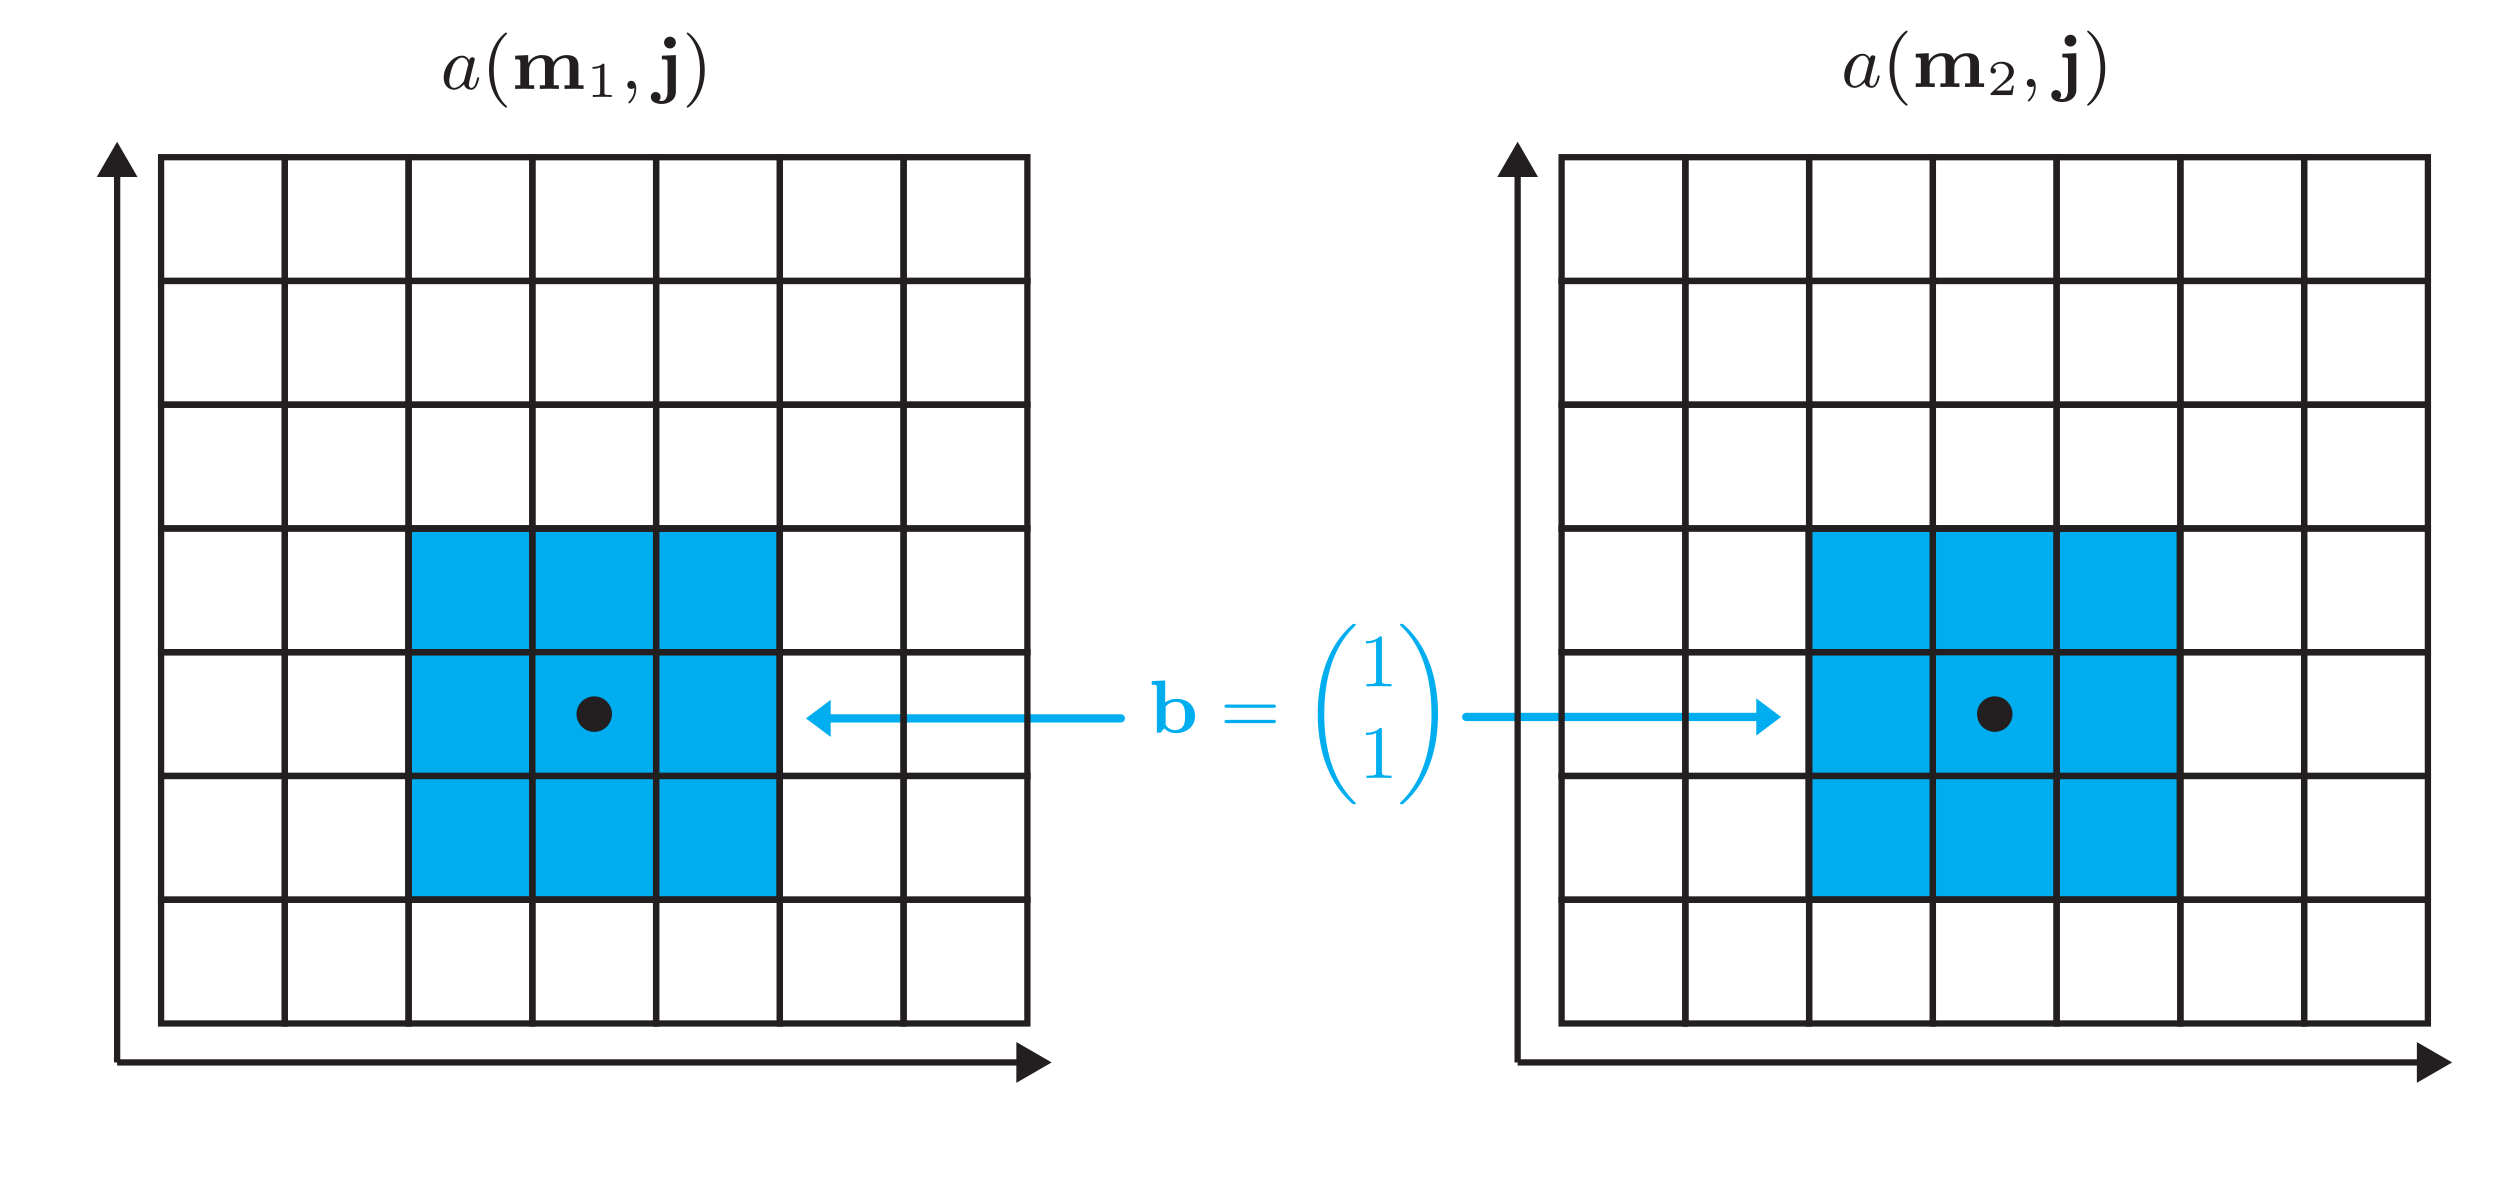 <?xml version="1.0" encoding="UTF-8" standalone="no"?>
<!DOCTYPE svg PUBLIC "-//W3C//DTD SVG 1.1//EN" "http://www.w3.org/Graphics/SVG/1.1/DTD/svg11.dtd">
<svg width="100%" height="100%" viewBox="0 0 1242 590" version="1.1" xmlns="http://www.w3.org/2000/svg" xmlns:xlink="http://www.w3.org/1999/xlink" xml:space="preserve" xmlns:serif="http://www.serif.com/" style="fill-rule:evenodd;clip-rule:evenodd;stroke-miterlimit:10;">
    <g id="Step-2" serif:id="Step 2" transform="matrix(3,0,0,3,-590.383,-709.458)">
        <g transform="matrix(-4.167,0,0,4.167,590.383,119.875)">
            <rect x="63.469" y="48.988" width="14.754" height="14.754" style="fill:rgb(0,174,239);stroke:rgb(35,31,32);stroke-width:0.25px;"/>
        </g>
        <g transform="matrix(-4.167,0,0,4.167,1518.01,119.864)">
            <rect x="230.442" y="48.988" width="14.754" height="14.754" style="fill:rgb(0,174,239);stroke:rgb(35,31,32);stroke-width:0.25px;"/>
        </g>
        <g transform="matrix(1.389,0,0,1.389,322.007,338.753)">
            <path d="M48.772,7.502L47.167,7.574L47.167,8.013C47.705,8.013 47.777,8.013 47.777,8.363L47.777,13.724L48.234,13.724L48.656,13.213C48.942,13.5 49.382,13.778 50.018,13.778C51.417,13.778 52.332,12.935 52.332,11.734C52.332,10.523 51.462,9.69 50.135,9.69C49.418,9.69 48.942,9.994 48.772,10.12L48.772,7.502ZM48.826,10.622C49.05,10.335 49.48,10.048 50.027,10.048C51.139,10.048 51.139,11.124 51.139,11.716C51.139,12.093 51.139,12.559 50.951,12.882C50.655,13.384 50.108,13.42 49.929,13.42C49.373,13.42 49.014,13.079 48.826,12.792L48.826,10.622Z" style="fill:rgb(0,174,239);fill-rule:nonzero;"/>
        </g>
        <g transform="matrix(1.389,0,0,1.389,322.007,338.753)">
            <path d="M61.679,10.757C61.804,10.757 61.974,10.757 61.974,10.568C61.974,10.371 61.777,10.371 61.643,10.371L56.173,10.371C56.039,10.371 55.841,10.371 55.841,10.568C55.841,10.757 56.021,10.757 56.137,10.757L61.679,10.757ZM61.643,12.586C61.777,12.586 61.974,12.586 61.974,12.389C61.974,12.2 61.804,12.2 61.679,12.2L56.137,12.2C56.021,12.2 55.841,12.2 55.841,12.389C55.841,12.586 56.039,12.586 56.173,12.586L61.643,12.586Z" style="fill:rgb(0,174,239);fill-rule:nonzero;"/>
        </g>
        <g transform="matrix(1.389,0,0,1.389,322.007,338.753)">
            <path d="M71.495,22.16C71.495,22.124 71.495,22.106 71.379,21.989C68.572,19.29 67.738,15.238 67.738,11.508C67.738,7.751 68.545,3.761 71.397,0.999C71.495,0.9 71.495,0.882 71.495,0.847C71.495,0.748 71.406,0.748 71.298,0.748C71.173,0.748 71.155,0.748 71.038,0.855C68.025,3.519 66.958,7.571 66.958,11.499C66.958,13.776 67.299,16.798 68.895,19.541C69.397,20.411 70.088,21.29 70.939,22.07C71.146,22.258 71.164,22.258 71.298,22.258C71.406,22.258 71.495,22.258 71.495,22.16Z" style="fill:rgb(0,174,239);fill-rule:nonzero;"/>
        </g>
        <g transform="matrix(1.389,0,0,1.389,322.007,338.753)">
            <path d="M74.605,2.475C74.605,2.251 74.596,2.233 74.372,2.233C73.816,2.807 72.991,2.807 72.713,2.807L72.713,3.085C72.884,3.085 73.431,3.085 73.915,2.852L73.915,7.487C73.915,7.819 73.888,7.927 73.054,7.927L72.767,7.927L72.767,8.204C73.09,8.178 73.888,8.178 74.256,8.178C74.623,8.178 75.43,8.178 75.753,8.204L75.753,7.927L75.466,7.927C74.632,7.927 74.605,7.819 74.605,7.487L74.605,2.475Z" style="fill:rgb(0,174,239);fill-rule:nonzero;"/>
        </g>
        <g transform="matrix(1.389,0,0,1.389,322.007,338.753)">
            <path d="M74.605,13.395C74.605,13.171 74.596,13.153 74.372,13.153C73.816,13.727 72.991,13.727 72.713,13.727L72.713,14.005C72.884,14.005 73.431,14.005 73.915,13.772L73.915,18.407C73.915,18.739 73.888,18.847 73.054,18.847L72.767,18.847L72.767,19.124C73.09,19.098 73.888,19.098 74.256,19.098C74.623,19.098 75.43,19.098 75.753,19.124L75.753,18.847L75.466,18.847C74.632,18.847 74.605,18.739 74.605,18.407L74.605,13.395Z" style="fill:rgb(0,174,239);fill-rule:nonzero;"/>
        </g>
        <g transform="matrix(1.389,0,0,1.389,322.007,338.753)">
            <path d="M81.299,11.508C81.299,9.23 80.959,6.208 79.363,3.465C78.86,2.595 78.17,1.716 77.318,0.936C77.112,0.748 77.094,0.748 76.96,0.748C76.852,0.748 76.762,0.748 76.762,0.847C76.762,0.891 76.762,0.909 76.879,1.017C78.358,2.407 79.3,4.254 79.856,6.208C80.322,7.858 80.519,9.687 80.519,11.499C80.519,15.193 79.721,19.246 76.861,22.007C76.789,22.079 76.762,22.115 76.762,22.16C76.762,22.258 76.852,22.258 76.96,22.258C77.085,22.258 77.103,22.258 77.22,22.151C80.232,19.488 81.299,15.435 81.299,11.508Z" style="fill:rgb(0,174,239);fill-rule:nonzero;"/>
        </g>
        <g transform="matrix(0.233,0,0,0.333,272.057,236.486)">
            <g transform="matrix(1.43,-0,-0,1,-322.903,0)">
                <path d="M872.82,347.286L885.147,356.532L872.82,365.777L872.82,347.286Z" style="fill:rgb(0,174,239);"/>
                <path d="M728.653,356.532L875.285,356.532" style="fill:none;stroke:rgb(0,174,239);stroke-width:4.11px;stroke-linecap:round;stroke-linejoin:round;stroke-miterlimit:1.5;"/>
            </g>
        </g>
        <g transform="matrix(-0.233,1.30869e-17,-5.2418e-17,-0.333,549.969,474.174)">
            <g transform="matrix(-1.43,-5.61472e-17,2.24891e-16,-1,1515.23,713.063)">
                <path d="M412.492,365.777L400.164,356.532L412.492,347.286L412.492,365.777Z" style="fill:rgb(0,174,239);"/>
                <path d="M556.659,356.532L410.026,356.532" style="fill:none;stroke:rgb(0,174,239);stroke-width:4.11px;stroke-linecap:round;stroke-linejoin:round;stroke-miterlimit:1.5;"/>
            </g>
        </g>
    </g>
    <g id="Ebene-1" serif:id="Ebene 1" transform="matrix(4.167,0,0,4.167,0,0)">
        <g>
            <g transform="matrix(-1,0,0,1,387.112,-89.264)">
                <rect x="186.179" y="108.005" width="14.754" height="14.754" style="fill:none;stroke:rgb(35,31,32);stroke-width:0.75px;"/>
            </g>
            <g transform="matrix(-1,0,0,1,416.619,-89.264)">
                <rect x="200.932" y="108.005" width="14.755" height="14.754" style="fill:none;stroke:rgb(35,31,32);stroke-width:0.75px;"/>
            </g>
            <g transform="matrix(-1,0,0,1,446.129,-89.264)">
                <rect x="215.687" y="108.005" width="14.755" height="14.754" style="fill:none;stroke:rgb(35,31,32);stroke-width:0.75px;"/>
            </g>
            <g transform="matrix(-1,0,0,1,475.638,-89.264)">
                <rect x="230.442" y="108.005" width="14.754" height="14.754" style="fill:none;stroke:rgb(35,31,32);stroke-width:0.75px;"/>
            </g>
            <g transform="matrix(-1,0,0,1,505.146,-89.264)">
                <rect x="245.196" y="108.005" width="14.754" height="14.754" style="fill:none;stroke:rgb(35,31,32);stroke-width:0.75px;"/>
            </g>
            <g transform="matrix(-1,0,0,1,534.654,-89.264)">
                <rect x="259.95" y="108.005" width="14.754" height="14.754" style="fill:none;stroke:rgb(35,31,32);stroke-width:0.75px;"/>
            </g>
            <g transform="matrix(-1,0,0,1,564.164,-89.264)">
                <rect x="274.704" y="108.005" width="14.756" height="14.754" style="fill:none;stroke:rgb(35,31,32);stroke-width:0.75px;"/>
            </g>
            <g transform="matrix(-1,0,0,1,387.112,-59.756)">
                <rect x="186.179" y="93.251" width="14.754" height="14.754" style="fill:none;stroke:rgb(35,31,32);stroke-width:0.75px;"/>
            </g>
            <g transform="matrix(-1,0,0,1,416.619,-59.756)">
                <rect x="200.932" y="93.251" width="14.755" height="14.754" style="fill:none;stroke:rgb(35,31,32);stroke-width:0.75px;"/>
            </g>
            <g transform="matrix(-1,0,0,1,446.129,-59.756)">
                <rect x="215.687" y="93.251" width="14.755" height="14.754" style="fill:none;stroke:rgb(35,31,32);stroke-width:0.75px;"/>
            </g>
            <g transform="matrix(-1,0,0,1,475.638,-59.756)">
                <rect x="230.442" y="93.251" width="14.754" height="14.754" style="fill:none;stroke:rgb(35,31,32);stroke-width:0.75px;"/>
            </g>
            <g transform="matrix(-1,0,0,1,505.146,-59.756)">
                <rect x="245.196" y="93.251" width="14.754" height="14.754" style="fill:none;stroke:rgb(35,31,32);stroke-width:0.75px;"/>
            </g>
            <g transform="matrix(-1,0,0,1,534.654,-59.756)">
                <rect x="259.95" y="93.251" width="14.754" height="14.754" style="fill:none;stroke:rgb(35,31,32);stroke-width:0.75px;"/>
            </g>
            <g transform="matrix(-1,0,0,1,564.164,-59.756)">
                <rect x="274.704" y="93.251" width="14.756" height="14.754" style="fill:none;stroke:rgb(35,31,32);stroke-width:0.75px;"/>
            </g>
            <g transform="matrix(-1,0,0,1,387.112,-30.248)">
                <rect x="186.179" y="78.497" width="14.754" height="14.754" style="fill:none;stroke:rgb(35,31,32);stroke-width:0.75px;"/>
            </g>
            <g transform="matrix(-1,0,0,1,416.619,-30.248)">
                <rect x="200.932" y="78.497" width="14.755" height="14.754" style="fill:none;stroke:rgb(35,31,32);stroke-width:0.75px;"/>
            </g>
            <g transform="matrix(-1,0,0,1,446.129,-30.248)">
                <rect x="215.687" y="78.497" width="14.755" height="14.754" style="fill:none;stroke:rgb(35,31,32);stroke-width:0.75px;"/>
            </g>
            <g transform="matrix(-1,0,0,1,475.638,-30.248)">
                <rect x="230.442" y="78.497" width="14.754" height="14.754" style="fill:none;stroke:rgb(35,31,32);stroke-width:0.75px;"/>
            </g>
            <g transform="matrix(-1,0,0,1,505.146,-30.248)">
                <rect x="245.196" y="78.497" width="14.754" height="14.754" style="fill:none;stroke:rgb(35,31,32);stroke-width:0.75px;"/>
            </g>
            <g transform="matrix(-1,0,0,1,534.654,-30.248)">
                <rect x="259.95" y="78.497" width="14.754" height="14.754" style="fill:none;stroke:rgb(35,31,32);stroke-width:0.75px;"/>
            </g>
            <g transform="matrix(-1,0,0,1,564.164,-30.248)">
                <rect x="274.704" y="78.497" width="14.756" height="14.754" style="fill:none;stroke:rgb(35,31,32);stroke-width:0.75px;"/>
            </g>
            <g transform="matrix(-1,0,0,1,387.112,-0.738)">
                <rect x="186.179" y="63.742" width="14.754" height="14.754" style="fill:none;stroke:rgb(35,31,32);stroke-width:0.75px;"/>
            </g>
            <g transform="matrix(-1,0,0,1,416.619,-0.738)">
                <rect x="200.932" y="63.742" width="14.755" height="14.754" style="fill:none;stroke:rgb(35,31,32);stroke-width:0.75px;"/>
            </g>
            <g transform="matrix(-1,0,0,1,446.129,-0.738)">
                <rect x="215.687" y="63.742" width="14.755" height="14.754" style="fill:none;stroke:rgb(35,31,32);stroke-width:0.75px;"/>
            </g>
            <g transform="matrix(-1,0,0,1,475.638,-0.738)">
                <rect x="230.442" y="63.742" width="14.754" height="14.754" style="fill:none;stroke:rgb(35,31,32);stroke-width:0.75px;"/>
            </g>
            <g transform="matrix(-1,0,0,1,505.146,-0.738)">
                <rect x="245.196" y="63.742" width="14.754" height="14.754" style="fill:none;stroke:rgb(35,31,32);stroke-width:0.75px;"/>
            </g>
            <g transform="matrix(-1,0,0,1,534.654,-0.738)">
                <rect x="259.95" y="63.742" width="14.754" height="14.754" style="fill:none;stroke:rgb(35,31,32);stroke-width:0.75px;"/>
            </g>
            <g transform="matrix(-1,0,0,1,564.164,-0.738)">
                <rect x="274.704" y="63.742" width="14.756" height="14.754" style="fill:none;stroke:rgb(35,31,32);stroke-width:0.75px;"/>
            </g>
            <g transform="matrix(-1,0,0,1,387.112,28.77)">
                <rect x="186.179" y="48.988" width="14.754" height="14.754" style="fill:none;stroke:rgb(35,31,32);stroke-width:0.75px;"/>
            </g>
            <g transform="matrix(-1,0,0,1,416.619,28.77)">
                <rect x="200.932" y="48.988" width="14.755" height="14.754" style="fill:none;stroke:rgb(35,31,32);stroke-width:0.75px;"/>
            </g>
            <g transform="matrix(-1,0,0,1,446.129,28.77)">
                <rect x="215.687" y="48.988" width="14.755" height="14.754" style="fill:none;stroke:rgb(35,31,32);stroke-width:0.75px;"/>
            </g>
            <g transform="matrix(-1,0,0,1,475.638,28.77)">
                <rect x="230.442" y="48.988" width="14.754" height="14.754" style="fill:rgb(0,174,239);stroke:rgb(35,31,32);stroke-width:0.75px;"/>
            </g>
            <g transform="matrix(-1,0,0,1,505.146,28.77)">
                <rect x="245.196" y="48.988" width="14.754" height="14.754" style="fill:none;stroke:rgb(35,31,32);stroke-width:0.75px;"/>
            </g>
            <g transform="matrix(-1,0,0,1,534.654,28.77)">
                <rect x="259.95" y="48.988" width="14.754" height="14.754" style="fill:none;stroke:rgb(35,31,32);stroke-width:0.75px;"/>
            </g>
            <g transform="matrix(-1,0,0,1,564.164,28.77)">
                <rect x="274.704" y="48.988" width="14.756" height="14.754" style="fill:none;stroke:rgb(35,31,32);stroke-width:0.75px;"/>
            </g>
            <g transform="matrix(-1,0,0,1,387.112,58.28)">
                <rect x="186.179" y="34.233" width="14.754" height="14.754" style="fill:none;stroke:rgb(35,31,32);stroke-width:0.75px;"/>
            </g>
            <g transform="matrix(-1,0,0,1,416.619,58.28)">
                <rect x="200.932" y="34.233" width="14.755" height="14.754" style="fill:none;stroke:rgb(35,31,32);stroke-width:0.75px;"/>
            </g>
            <g transform="matrix(-1,0,0,1,446.129,58.28)">
                <rect x="215.687" y="34.233" width="14.755" height="14.754" style="fill:none;stroke:rgb(35,31,32);stroke-width:0.75px;"/>
            </g>
            <g transform="matrix(-1,0,0,1,475.638,58.28)">
                <rect x="230.442" y="34.233" width="14.754" height="14.754" style="fill:none;stroke:rgb(35,31,32);stroke-width:0.75px;"/>
            </g>
            <g transform="matrix(-1,0,0,1,505.146,58.28)">
                <rect x="245.196" y="34.233" width="14.754" height="14.754" style="fill:none;stroke:rgb(35,31,32);stroke-width:0.75px;"/>
            </g>
            <g transform="matrix(-1,0,0,1,534.654,58.28)">
                <rect x="259.95" y="34.233" width="14.754" height="14.754" style="fill:none;stroke:rgb(35,31,32);stroke-width:0.75px;"/>
            </g>
            <g transform="matrix(-1,0,0,1,564.164,58.28)">
                <rect x="274.704" y="34.233" width="14.756" height="14.754" style="fill:none;stroke:rgb(35,31,32);stroke-width:0.75px;"/>
            </g>
            <g transform="matrix(-1,0,0,1,387.112,87.788)">
                <rect x="186.179" y="19.479" width="14.754" height="14.754" style="fill:none;stroke:rgb(35,31,32);stroke-width:0.75px;"/>
            </g>
            <g transform="matrix(-1,0,0,1,416.619,87.788)">
                <rect x="200.932" y="19.479" width="14.755" height="14.754" style="fill:none;stroke:rgb(35,31,32);stroke-width:0.75px;"/>
            </g>
            <g transform="matrix(-1,0,0,1,446.129,87.788)">
                <rect x="215.687" y="19.479" width="14.755" height="14.754" style="fill:none;stroke:rgb(35,31,32);stroke-width:0.75px;"/>
            </g>
            <g transform="matrix(-1,0,0,1,475.638,87.788)">
                <rect x="230.442" y="19.479" width="14.754" height="14.754" style="fill:none;stroke:rgb(35,31,32);stroke-width:0.75px;"/>
            </g>
            <g transform="matrix(-1,0,0,1,505.146,87.788)">
                <rect x="245.196" y="19.479" width="14.754" height="14.754" style="fill:none;stroke:rgb(35,31,32);stroke-width:0.75px;"/>
            </g>
            <g transform="matrix(-1,0,0,1,534.654,87.788)">
                <rect x="259.95" y="19.479" width="14.754" height="14.754" style="fill:none;stroke:rgb(35,31,32);stroke-width:0.75px;"/>
            </g>
            <g transform="matrix(-1,0,0,1,564.164,87.788)">
                <rect x="274.704" y="19.479" width="14.756" height="14.754" style="fill:none;stroke:rgb(35,31,32);stroke-width:0.75px;"/>
            </g>
            <g transform="matrix(1,0,0,1,180.937,126.666)">
                <path d="M0,0L107.919,0" style="fill:none;fill-rule:nonzero;stroke:rgb(35,31,32);stroke-width:0.75px;"/>
            </g>
            <g transform="matrix(1,0,0,1,288.144,124.236)">
                <path d="M0,4.861L4.21,2.43L0,0L0,4.861Z" style="fill:rgb(35,31,32);fill-rule:nonzero;"/>
            </g>
            <g transform="matrix(0,-1,-1,0,234.075,73.529)">
                <path d="M-53.137,53.137L53.137,53.137" style="fill:none;fill-rule:nonzero;stroke:rgb(35,31,32);stroke-width:0.75px;"/>
            </g>
            <g transform="matrix(0,-1,-1,0,237.819,83.391)">
                <path d="M-1.745,-1.745C-2.708,-1.745 -3.489,-0.964 -3.489,-0C-3.489,0.964 -2.708,1.745 -1.745,1.745C-0.782,1.745 0,0.964 0,-0C0,-0.964 -0.782,-1.745 -1.745,-1.745" style="fill:rgb(35,31,32);fill-rule:nonzero;"/>
            </g>
            <g transform="matrix(0,-1,-1,0,237.819,83.391)">
                <ellipse cx="-1.745" cy="0" rx="1.745" ry="1.745" style="fill:none;stroke:rgb(35,31,32);stroke-width:0.75px;"/>
            </g>
            <g transform="matrix(1,0,0,1,183.368,16.894)">
                <path d="M0,4.209L-2.431,0L-4.861,4.209L0,4.209Z" style="fill:rgb(35,31,32);fill-rule:nonzero;"/>
            </g>
        </g>
        <g transform="matrix(1,0,0,1,63.751,0)">
            <g transform="matrix(1,0,0,1,114.335,2.889)">
                <path d="M44.835,4.077C44.664,3.755 44.386,3.521 43.983,3.521C42.943,3.521 41.786,4.759 41.786,6.131C41.786,7.117 42.414,7.583 43.014,7.583C43.597,7.583 44.072,7.099 44.216,6.929C44.314,7.422 44.763,7.583 45.05,7.583C45.31,7.583 45.534,7.467 45.731,7.09C45.893,6.794 46.018,6.238 46.018,6.202C46.018,6.158 45.991,6.095 45.902,6.095C45.794,6.095 45.785,6.14 45.749,6.31C45.552,7.09 45.355,7.359 45.077,7.359C44.852,7.359 44.799,7.144 44.799,6.947C44.799,6.776 44.843,6.597 44.924,6.283L45.148,5.36C45.211,5.135 45.373,4.463 45.408,4.328C45.444,4.203 45.498,3.988 45.498,3.961C45.498,3.817 45.381,3.701 45.22,3.701C45.104,3.701 44.879,3.772 44.835,4.077ZM44.252,6.391C44.207,6.561 44.207,6.57 44.063,6.74C43.741,7.126 43.373,7.359 43.041,7.359C42.602,7.359 42.449,6.902 42.449,6.516C42.449,6.077 42.709,5.046 42.925,4.615C43.212,4.077 43.624,3.746 43.983,3.746C44.583,3.746 44.718,4.463 44.718,4.526C44.718,4.57 44.7,4.624 44.691,4.66L44.252,6.391Z" style="fill:rgb(35,31,32);fill-rule:nonzero;"/>
            </g>
            <g transform="matrix(1,0,0,1,114.335,2.889)">
                <path d="M49.345,9.619C49.345,9.574 49.318,9.547 49.264,9.484C48.107,8.426 47.758,6.812 47.758,5.243C47.758,3.853 48.027,2.167 49.291,0.966C49.327,0.93 49.345,0.903 49.345,0.858C49.345,0.796 49.3,0.76 49.237,0.76C49.129,0.76 48.322,1.405 47.838,2.383C47.408,3.243 47.193,4.167 47.193,5.234C47.193,5.88 47.273,6.902 47.767,7.96C48.296,9.063 49.129,9.717 49.237,9.717C49.3,9.717 49.345,9.681 49.345,9.619Z" style="fill:rgb(35,31,32);fill-rule:nonzero;"/>
            </g>
            <g transform="matrix(1,0,0,1,114.335,2.889)">
                <path d="M57.854,4.75C57.854,3.692 57.217,3.45 56.428,3.45C55.496,3.45 55.038,4.015 54.868,4.293C54.671,3.486 53.882,3.45 53.487,3.45C52.375,3.45 51.936,4.257 51.873,4.391L51.864,4.391L51.864,3.45L50.313,3.521L50.313,3.961C50.851,3.961 50.923,3.961 50.923,4.31L50.923,7.045L50.313,7.045L50.313,7.485C50.976,7.458 51.084,7.458 51.443,7.458C51.81,7.458 51.9,7.458 52.581,7.485L52.581,7.045L51.972,7.045L51.972,5.207C51.972,4.212 52.797,3.808 53.335,3.808C53.675,3.808 53.864,3.988 53.864,4.669L53.864,7.045L53.254,7.045L53.254,7.485C53.917,7.458 54.025,7.458 54.384,7.458C54.751,7.458 54.841,7.458 55.522,7.485L55.522,7.045L54.913,7.045L54.913,5.207C54.913,4.212 55.738,3.808 56.276,3.808C56.616,3.808 56.805,3.988 56.805,4.669L56.805,7.045L56.195,7.045L56.195,7.485C56.858,7.458 56.966,7.458 57.325,7.458C57.692,7.458 57.782,7.458 58.463,7.485L58.463,7.045L57.854,7.045L57.854,4.75Z" style="fill:rgb(35,31,32);fill-rule:nonzero;"/>
            </g>
            <g transform="matrix(1,0,0,1,114.335,2.889)">
                <path d="M62.015,7.327L61.794,7.327C61.782,7.41 61.723,7.805 61.633,7.871C61.591,7.907 61.107,7.907 61.023,7.907L59.905,7.907L60.67,7.285C60.874,7.123 61.406,6.741 61.591,6.562C61.77,6.382 62.015,6.077 62.015,5.653C62.015,4.906 61.34,4.469 60.539,4.469C59.768,4.469 59.23,4.977 59.23,5.539C59.23,5.844 59.487,5.88 59.553,5.88C59.702,5.88 59.875,5.773 59.875,5.557C59.875,5.426 59.798,5.235 59.535,5.235C59.672,4.93 60.037,4.703 60.449,4.703C61.077,4.703 61.412,5.169 61.412,5.653C61.412,6.077 61.131,6.514 60.712,6.896L59.296,8.193C59.236,8.253 59.23,8.259 59.23,8.444L61.83,8.444L62.015,7.327Z" style="fill:rgb(35,31,32);fill-rule:nonzero;"/>
            </g>
            <g transform="matrix(1,0,0,1,114.335,2.889)">
                <path d="M64.391,7.341C64.391,7.637 64.391,8.372 63.728,9.009C63.674,9.063 63.674,9.072 63.674,9.107C63.674,9.17 63.737,9.215 63.791,9.215C63.889,9.215 64.616,8.516 64.616,7.467C64.616,6.911 64.418,6.516 64.033,6.516C63.728,6.516 63.549,6.749 63.549,7C63.549,7.251 63.728,7.484 64.033,7.484C64.167,7.484 64.302,7.44 64.391,7.341Z" style="fill:rgb(35,31,32);fill-rule:nonzero;"/>
            </g>
            <g transform="matrix(1,0,0,1,114.335,2.889)">
                <path d="M69.461,1.961C69.461,1.549 69.129,1.253 68.761,1.253C68.358,1.253 68.053,1.585 68.053,1.952C68.053,2.365 68.385,2.661 68.752,2.661C69.156,2.661 69.461,2.329 69.461,1.961ZM67.793,3.521L67.793,3.961C68.394,3.961 68.465,3.961 68.465,4.319L68.465,7.843C68.465,8.336 68.295,8.919 67.775,8.919C67.712,8.919 67.461,8.901 67.461,8.874C67.461,8.865 67.47,8.856 67.479,8.847C67.587,8.74 67.641,8.596 67.641,8.435C67.641,8.085 67.38,7.852 67.058,7.852C66.735,7.852 66.475,8.085 66.475,8.435C66.475,9.009 67.094,9.278 67.793,9.278C68.564,9.278 69.461,8.821 69.461,7.834L69.461,3.45L67.793,3.521Z" style="fill:rgb(35,31,32);fill-rule:nonzero;"/>
            </g>
            <g transform="matrix(1,0,0,1,114.335,2.889)">
                <path d="M72.904,5.234C72.904,4.499 72.796,3.512 72.33,2.517C71.801,1.414 70.967,0.76 70.859,0.76C70.77,0.76 70.752,0.831 70.752,0.858C70.752,0.903 70.77,0.93 70.833,0.993C71.353,1.459 72.339,2.679 72.339,5.234C72.339,6.516 72.106,8.3 70.806,9.511C70.788,9.538 70.752,9.574 70.752,9.619C70.752,9.645 70.77,9.717 70.859,9.717C70.967,9.717 71.774,9.072 72.258,8.094C72.689,7.233 72.904,6.31 72.904,5.234Z" style="fill:rgb(35,31,32);fill-rule:nonzero;"/>
            </g>
        </g>
        <g>
            <g transform="matrix(-1,0,0,1,53.164,-89.264)">
                <rect x="19.205" y="108.005" width="14.754" height="14.754" style="fill:none;stroke:rgb(35,31,32);stroke-width:0.75px;"/>
            </g>
            <g transform="matrix(-1,0,0,1,82.673,-89.264)">
                <rect x="33.959" y="108.005" width="14.755" height="14.754" style="fill:none;stroke:rgb(35,31,32);stroke-width:0.75px;"/>
            </g>
            <g transform="matrix(-1,0,0,1,112.183,-89.264)">
                <rect x="48.714" y="108.005" width="14.755" height="14.754" style="fill:none;stroke:rgb(35,31,32);stroke-width:0.75px;"/>
            </g>
            <g transform="matrix(-1,0,0,1,141.692,-89.264)">
                <rect x="63.469" y="108.005" width="14.754" height="14.754" style="fill:none;stroke:rgb(35,31,32);stroke-width:0.75px;"/>
            </g>
            <g transform="matrix(-1,0,0,1,171.2,-89.264)">
                <rect x="78.223" y="108.005" width="14.754" height="14.754" style="fill:none;stroke:rgb(35,31,32);stroke-width:0.75px;"/>
            </g>
            <g transform="matrix(-1,0,0,1,200.708,-89.264)">
                <rect x="92.977" y="108.005" width="14.754" height="14.754" style="fill:none;stroke:rgb(35,31,32);stroke-width:0.75px;"/>
            </g>
            <g transform="matrix(-1,0,0,1,230.218,-89.264)">
                <rect x="107.731" y="108.005" width="14.756" height="14.754" style="fill:none;stroke:rgb(35,31,32);stroke-width:0.75px;"/>
            </g>
            <g transform="matrix(-1,0,0,1,53.164,-59.756)">
                <rect x="19.205" y="93.251" width="14.754" height="14.754" style="fill:none;stroke:rgb(35,31,32);stroke-width:0.75px;"/>
            </g>
            <g transform="matrix(-1,0,0,1,82.673,-59.756)">
                <rect x="33.959" y="93.251" width="14.755" height="14.754" style="fill:none;stroke:rgb(35,31,32);stroke-width:0.75px;"/>
            </g>
            <g transform="matrix(-1,0,0,1,112.183,-59.756)">
                <rect x="48.714" y="93.251" width="14.755" height="14.754" style="fill:none;stroke:rgb(35,31,32);stroke-width:0.75px;"/>
            </g>
            <g transform="matrix(-1,0,0,1,141.692,-59.756)">
                <rect x="63.469" y="93.251" width="14.754" height="14.754" style="fill:none;stroke:rgb(35,31,32);stroke-width:0.75px;"/>
            </g>
            <g transform="matrix(-1,0,0,1,171.2,-59.756)">
                <rect x="78.223" y="93.251" width="14.754" height="14.754" style="fill:none;stroke:rgb(35,31,32);stroke-width:0.75px;"/>
            </g>
            <g transform="matrix(-1,0,0,1,200.708,-59.756)">
                <rect x="92.977" y="93.251" width="14.754" height="14.754" style="fill:none;stroke:rgb(35,31,32);stroke-width:0.75px;"/>
            </g>
            <g transform="matrix(-1,0,0,1,230.218,-59.756)">
                <rect x="107.731" y="93.251" width="14.756" height="14.754" style="fill:none;stroke:rgb(35,31,32);stroke-width:0.75px;"/>
            </g>
            <g transform="matrix(-1,0,0,1,53.164,-30.248)">
                <rect x="19.205" y="78.497" width="14.754" height="14.754" style="fill:none;stroke:rgb(35,31,32);stroke-width:0.75px;"/>
            </g>
            <g transform="matrix(-1,0,0,1,82.673,-30.248)">
                <rect x="33.959" y="78.497" width="14.755" height="14.754" style="fill:none;stroke:rgb(35,31,32);stroke-width:0.75px;"/>
            </g>
            <g transform="matrix(-1,0,0,1,112.183,-30.248)">
                <rect x="48.714" y="78.497" width="14.755" height="14.754" style="fill:none;stroke:rgb(35,31,32);stroke-width:0.75px;"/>
            </g>
            <g transform="matrix(-1,0,0,1,141.692,-30.248)">
                <rect x="63.469" y="78.497" width="14.754" height="14.754" style="fill:none;stroke:rgb(35,31,32);stroke-width:0.75px;"/>
            </g>
            <g transform="matrix(-1,0,0,1,171.2,-30.248)">
                <rect x="78.223" y="78.497" width="14.754" height="14.754" style="fill:none;stroke:rgb(35,31,32);stroke-width:0.75px;"/>
            </g>
            <g transform="matrix(-1,0,0,1,200.708,-30.248)">
                <rect x="92.977" y="78.497" width="14.754" height="14.754" style="fill:none;stroke:rgb(35,31,32);stroke-width:0.75px;"/>
            </g>
            <g transform="matrix(-1,0,0,1,230.218,-30.248)">
                <rect x="107.731" y="78.497" width="14.756" height="14.754" style="fill:none;stroke:rgb(35,31,32);stroke-width:0.75px;"/>
            </g>
            <g transform="matrix(-1,0,0,1,53.164,-0.738)">
                <rect x="19.205" y="63.742" width="14.754" height="14.754" style="fill:none;stroke:rgb(35,31,32);stroke-width:0.75px;"/>
            </g>
            <g transform="matrix(-1,0,0,1,82.673,-0.738)">
                <rect x="33.959" y="63.742" width="14.755" height="14.754" style="fill:none;stroke:rgb(35,31,32);stroke-width:0.75px;"/>
            </g>
            <g transform="matrix(-1,0,0,1,112.183,-0.738)">
                <rect x="48.714" y="63.742" width="14.755" height="14.754" style="fill:none;stroke:rgb(35,31,32);stroke-width:0.75px;"/>
            </g>
            <g transform="matrix(-1,0,0,1,141.692,-0.738)">
                <rect x="63.469" y="63.742" width="14.754" height="14.754" style="fill:none;stroke:rgb(35,31,32);stroke-width:0.75px;"/>
            </g>
            <g transform="matrix(-1,0,0,1,171.2,-0.738)">
                <rect x="78.223" y="63.742" width="14.754" height="14.754" style="fill:none;stroke:rgb(35,31,32);stroke-width:0.75px;"/>
            </g>
            <g transform="matrix(-1,0,0,1,200.708,-0.738)">
                <rect x="92.977" y="63.742" width="14.754" height="14.754" style="fill:none;stroke:rgb(35,31,32);stroke-width:0.75px;"/>
            </g>
            <g transform="matrix(-1,0,0,1,230.218,-0.738)">
                <rect x="107.731" y="63.742" width="14.756" height="14.754" style="fill:none;stroke:rgb(35,31,32);stroke-width:0.75px;"/>
            </g>
            <g transform="matrix(-1,0,0,1,53.164,28.77)">
                <rect x="19.205" y="48.988" width="14.754" height="14.754" style="fill:none;stroke:rgb(35,31,32);stroke-width:0.75px;"/>
            </g>
            <g transform="matrix(-1,0,0,1,82.673,28.77)">
                <rect x="33.959" y="48.988" width="14.755" height="14.754" style="fill:none;stroke:rgb(35,31,32);stroke-width:0.75px;"/>
            </g>
            <g transform="matrix(-1,0,0,1,112.183,28.77)">
                <rect x="48.714" y="48.988" width="14.755" height="14.754" style="fill:none;stroke:rgb(35,31,32);stroke-width:0.75px;"/>
            </g>
            <g transform="matrix(-1,0,0,1,141.692,28.77)">
                <rect x="63.469" y="48.988" width="14.754" height="14.754" style="fill:rgb(0,174,239);stroke:rgb(35,31,32);stroke-width:0.75px;"/>
            </g>
            <g transform="matrix(-1,0,0,1,171.2,28.77)">
                <rect x="78.223" y="48.988" width="14.754" height="14.754" style="fill:none;stroke:rgb(35,31,32);stroke-width:0.75px;"/>
            </g>
            <g transform="matrix(-1,0,0,1,200.708,28.77)">
                <rect x="92.977" y="48.988" width="14.754" height="14.754" style="fill:none;stroke:rgb(35,31,32);stroke-width:0.75px;"/>
            </g>
            <g transform="matrix(-1,0,0,1,230.218,28.77)">
                <rect x="107.731" y="48.988" width="14.756" height="14.754" style="fill:none;stroke:rgb(35,31,32);stroke-width:0.75px;"/>
            </g>
            <g transform="matrix(-1,0,0,1,53.164,58.28)">
                <rect x="19.205" y="34.233" width="14.754" height="14.754" style="fill:none;stroke:rgb(35,31,32);stroke-width:0.75px;"/>
            </g>
            <g transform="matrix(-1,0,0,1,82.673,58.28)">
                <rect x="33.959" y="34.233" width="14.755" height="14.754" style="fill:none;stroke:rgb(35,31,32);stroke-width:0.75px;"/>
            </g>
            <g transform="matrix(-1,0,0,1,112.183,58.28)">
                <rect x="48.714" y="34.233" width="14.755" height="14.754" style="fill:none;stroke:rgb(35,31,32);stroke-width:0.75px;"/>
            </g>
            <g transform="matrix(-1,0,0,1,141.692,58.28)">
                <rect x="63.469" y="34.233" width="14.754" height="14.754" style="fill:none;stroke:rgb(35,31,32);stroke-width:0.75px;"/>
            </g>
            <g transform="matrix(-1,0,0,1,171.2,58.28)">
                <rect x="78.223" y="34.233" width="14.754" height="14.754" style="fill:none;stroke:rgb(35,31,32);stroke-width:0.75px;"/>
            </g>
            <g transform="matrix(-1,0,0,1,200.708,58.28)">
                <rect x="92.977" y="34.233" width="14.754" height="14.754" style="fill:none;stroke:rgb(35,31,32);stroke-width:0.75px;"/>
            </g>
            <g transform="matrix(-1,0,0,1,230.218,58.28)">
                <rect x="107.731" y="34.233" width="14.756" height="14.754" style="fill:none;stroke:rgb(35,31,32);stroke-width:0.75px;"/>
            </g>
            <g transform="matrix(-1,0,0,1,53.164,87.788)">
                <rect x="19.205" y="19.479" width="14.754" height="14.754" style="fill:none;stroke:rgb(35,31,32);stroke-width:0.75px;"/>
            </g>
            <g transform="matrix(-1,0,0,1,82.673,87.788)">
                <rect x="33.959" y="19.479" width="14.755" height="14.754" style="fill:none;stroke:rgb(35,31,32);stroke-width:0.75px;"/>
            </g>
            <g transform="matrix(-1,0,0,1,112.183,87.788)">
                <rect x="48.714" y="19.479" width="14.755" height="14.754" style="fill:none;stroke:rgb(35,31,32);stroke-width:0.75px;"/>
            </g>
            <g transform="matrix(-1,0,0,1,141.692,87.788)">
                <rect x="63.469" y="19.479" width="14.754" height="14.754" style="fill:none;stroke:rgb(35,31,32);stroke-width:0.75px;"/>
            </g>
            <g transform="matrix(-1,0,0,1,171.2,87.788)">
                <rect x="78.223" y="19.479" width="14.754" height="14.754" style="fill:none;stroke:rgb(35,31,32);stroke-width:0.75px;"/>
            </g>
            <g transform="matrix(-1,0,0,1,200.708,87.788)">
                <rect x="92.977" y="19.479" width="14.754" height="14.754" style="fill:none;stroke:rgb(35,31,32);stroke-width:0.75px;"/>
            </g>
            <g transform="matrix(-1,0,0,1,230.218,87.788)">
                <rect x="107.731" y="19.479" width="14.756" height="14.754" style="fill:none;stroke:rgb(35,31,32);stroke-width:0.75px;"/>
            </g>
            <g transform="matrix(1,0,0,1,13.964,126.666)">
                <path d="M0,0L107.919,0" style="fill:none;fill-rule:nonzero;stroke:rgb(35,31,32);stroke-width:0.75px;"/>
            </g>
            <g transform="matrix(1,0,0,1,121.171,124.236)">
                <path d="M0,4.861L4.21,2.43L0,0L0,4.861Z" style="fill:rgb(35,31,32);fill-rule:nonzero;"/>
            </g>
            <g transform="matrix(0,-1,-1,0,67.102,73.529)">
                <path d="M-53.137,53.137L53.137,53.137" style="fill:none;fill-rule:nonzero;stroke:rgb(35,31,32);stroke-width:0.75px;"/>
            </g>
            <g transform="matrix(1,0,0,1,16.395,16.894)">
                <path d="M0,4.209L-2.431,0L-4.861,4.209L0,4.209Z" style="fill:rgb(35,31,32);fill-rule:nonzero;"/>
            </g>
            <g transform="matrix(0,-1,-1,0,70.846,83.391)">
                <path d="M-1.745,-1.745C-2.708,-1.745 -3.489,-0.964 -3.489,-0C-3.489,0.964 -2.708,1.745 -1.745,1.745C-0.782,1.745 0,0.964 0,-0C0,-0.964 -0.782,-1.745 -1.745,-1.745" style="fill:rgb(35,31,32);fill-rule:nonzero;"/>
            </g>
            <g transform="matrix(0,-1,-1,0,70.846,83.391)">
                <ellipse cx="-1.745" cy="0" rx="1.745" ry="1.745" style="fill:none;stroke:rgb(35,31,32);stroke-width:0.75px;"/>
            </g>
        </g>
        <g transform="matrix(1,0,0,1,-61.817,0.229)">
            <g>
                <g transform="matrix(1,0,0,1,114.335,2.889)">
                    <path d="M3.425,4.077C3.254,3.754 2.976,3.521 2.573,3.521C1.533,3.521 0.376,4.759 0.376,6.131C0.376,7.117 1.004,7.583 1.604,7.583C2.187,7.583 2.663,7.099 2.806,6.929C2.905,7.422 3.353,7.583 3.64,7.583C3.9,7.583 4.124,7.467 4.321,7.09C4.483,6.794 4.608,6.238 4.608,6.202C4.608,6.157 4.581,6.095 4.492,6.095C4.384,6.095 4.375,6.14 4.339,6.31C4.142,7.09 3.945,7.359 3.667,7.359C3.443,7.359 3.389,7.144 3.389,6.947C3.389,6.776 3.434,6.597 3.514,6.283L3.738,5.359C3.801,5.135 3.963,4.463 3.999,4.328C4.034,4.203 4.088,3.988 4.088,3.961C4.088,3.817 3.972,3.701 3.81,3.701C3.694,3.701 3.469,3.772 3.425,4.077ZM2.842,6.391C2.797,6.561 2.797,6.57 2.654,6.74C2.331,7.126 1.963,7.359 1.631,7.359C1.192,7.359 1.04,6.902 1.04,6.516C1.04,6.077 1.3,5.046 1.515,4.615C1.802,4.077 2.214,3.746 2.573,3.746C3.174,3.746 3.308,4.463 3.308,4.526C3.308,4.57 3.29,4.624 3.281,4.66L2.842,6.391Z" style="fill:rgb(35,31,32);fill-rule:nonzero;"/>
                </g>
                <g transform="matrix(1,0,0,1,114.335,2.889)">
                    <path d="M7.935,9.618C7.935,9.574 7.908,9.547 7.854,9.484C6.697,8.426 6.348,6.812 6.348,5.243C6.348,3.853 6.617,2.167 7.881,0.966C7.917,0.93 7.935,0.903 7.935,0.858C7.935,0.796 7.89,0.76 7.827,0.76C7.72,0.76 6.913,1.405 6.428,2.383C5.998,3.243 5.783,4.167 5.783,5.234C5.783,5.88 5.864,6.902 6.357,7.96C6.886,9.063 7.72,9.717 7.827,9.717C7.89,9.717 7.935,9.681 7.935,9.618Z" style="fill:rgb(35,31,32);fill-rule:nonzero;"/>
                </g>
                <g transform="matrix(1,0,0,1,114.335,2.889)">
                    <path d="M16.444,4.75C16.444,3.692 15.807,3.45 15.018,3.45C14.086,3.45 13.628,4.014 13.458,4.292C13.261,3.485 12.472,3.45 12.077,3.45C10.965,3.45 10.526,4.257 10.463,4.391L10.454,4.391L10.454,3.45L8.903,3.521L8.903,3.961C9.441,3.961 9.513,3.961 9.513,4.31L9.513,7.045L8.903,7.045L8.903,7.484C9.567,7.458 9.674,7.458 10.033,7.458C10.401,7.458 10.49,7.458 11.172,7.484L11.172,7.045L10.562,7.045L10.562,5.207C10.562,4.212 11.387,3.808 11.925,3.808C12.266,3.808 12.454,3.988 12.454,4.669L12.454,7.045L11.844,7.045L11.844,7.484C12.508,7.458 12.615,7.458 12.974,7.458C13.341,7.458 13.431,7.458 14.113,7.484L14.113,7.045L13.503,7.045L13.503,5.207C13.503,4.212 14.328,3.808 14.866,3.808C15.206,3.808 15.395,3.988 15.395,4.669L15.395,7.045L14.785,7.045L14.785,7.484C15.449,7.458 15.556,7.458 15.915,7.458C16.282,7.458 16.372,7.458 17.054,7.484L17.054,7.045L16.444,7.045L16.444,4.75Z" style="fill:rgb(35,31,32);fill-rule:nonzero;"/>
                </g>
                <g transform="matrix(1,0,0,1,114.335,2.889)">
                    <path d="M19.545,4.649C19.545,4.469 19.522,4.469 19.342,4.469C18.948,4.852 18.338,4.852 18.123,4.852L18.123,5.085C18.278,5.085 18.673,5.085 19.031,4.918L19.031,7.936C19.031,8.134 19.031,8.211 18.416,8.211L18.159,8.211L18.159,8.444C18.487,8.421 18.954,8.421 19.288,8.421C19.623,8.421 20.089,8.421 20.418,8.444L20.418,8.211L20.161,8.211C19.545,8.211 19.545,8.134 19.545,7.936L19.545,4.649Z" style="fill:rgb(35,31,32);fill-rule:nonzero;"/>
                </g>
                <g transform="matrix(1,0,0,1,114.335,2.889)">
                    <path d="M23.111,7.341C23.111,7.637 23.111,8.372 22.448,9.009C22.394,9.063 22.394,9.072 22.394,9.107C22.394,9.17 22.457,9.215 22.511,9.215C22.609,9.215 23.336,8.516 23.336,7.467C23.336,6.911 23.138,6.516 22.753,6.516C22.448,6.516 22.269,6.749 22.269,7C22.269,7.251 22.448,7.484 22.753,7.484C22.887,7.484 23.022,7.44 23.111,7.341Z" style="fill:rgb(35,31,32);fill-rule:nonzero;"/>
                </g>
                <g transform="matrix(1,0,0,1,114.335,2.889)">
                    <path d="M28.061,1.961C28.061,1.549 27.729,1.253 27.361,1.253C26.958,1.253 26.653,1.585 26.653,1.952C26.653,2.365 26.985,2.661 27.352,2.661C27.756,2.661 28.061,2.329 28.061,1.961ZM26.393,3.521L26.393,3.961C26.994,3.961 27.065,3.961 27.065,4.319L27.065,7.843C27.065,8.336 26.895,8.919 26.375,8.919C26.312,8.919 26.061,8.901 26.061,8.874C26.061,8.865 26.07,8.856 26.079,8.847C26.187,8.74 26.24,8.596 26.24,8.435C26.24,8.085 25.98,7.852 25.658,7.852C25.335,7.852 25.075,8.085 25.075,8.435C25.075,9.009 25.694,9.278 26.393,9.278C27.164,9.278 28.061,8.821 28.061,7.834L28.061,3.45L26.393,3.521Z" style="fill:rgb(35,31,32);fill-rule:nonzero;"/>
                </g>
                <g transform="matrix(1,0,0,1,114.335,2.889)">
                    <path d="M31.504,5.234C31.504,4.499 31.396,3.512 30.93,2.517C30.401,1.414 29.567,0.76 29.459,0.76C29.37,0.76 29.352,0.831 29.352,0.858C29.352,0.903 29.37,0.93 29.433,0.993C29.953,1.459 30.939,2.679 30.939,5.234C30.939,6.516 30.706,8.3 29.406,9.511C29.388,9.538 29.352,9.574 29.352,9.619C29.352,9.645 29.37,9.717 29.459,9.717C29.567,9.717 30.374,9.072 30.858,8.094C31.289,7.233 31.504,6.31 31.504,5.234Z" style="fill:rgb(35,31,32);fill-rule:nonzero;"/>
                </g>
            </g>
        </g>
    </g>
</svg>
